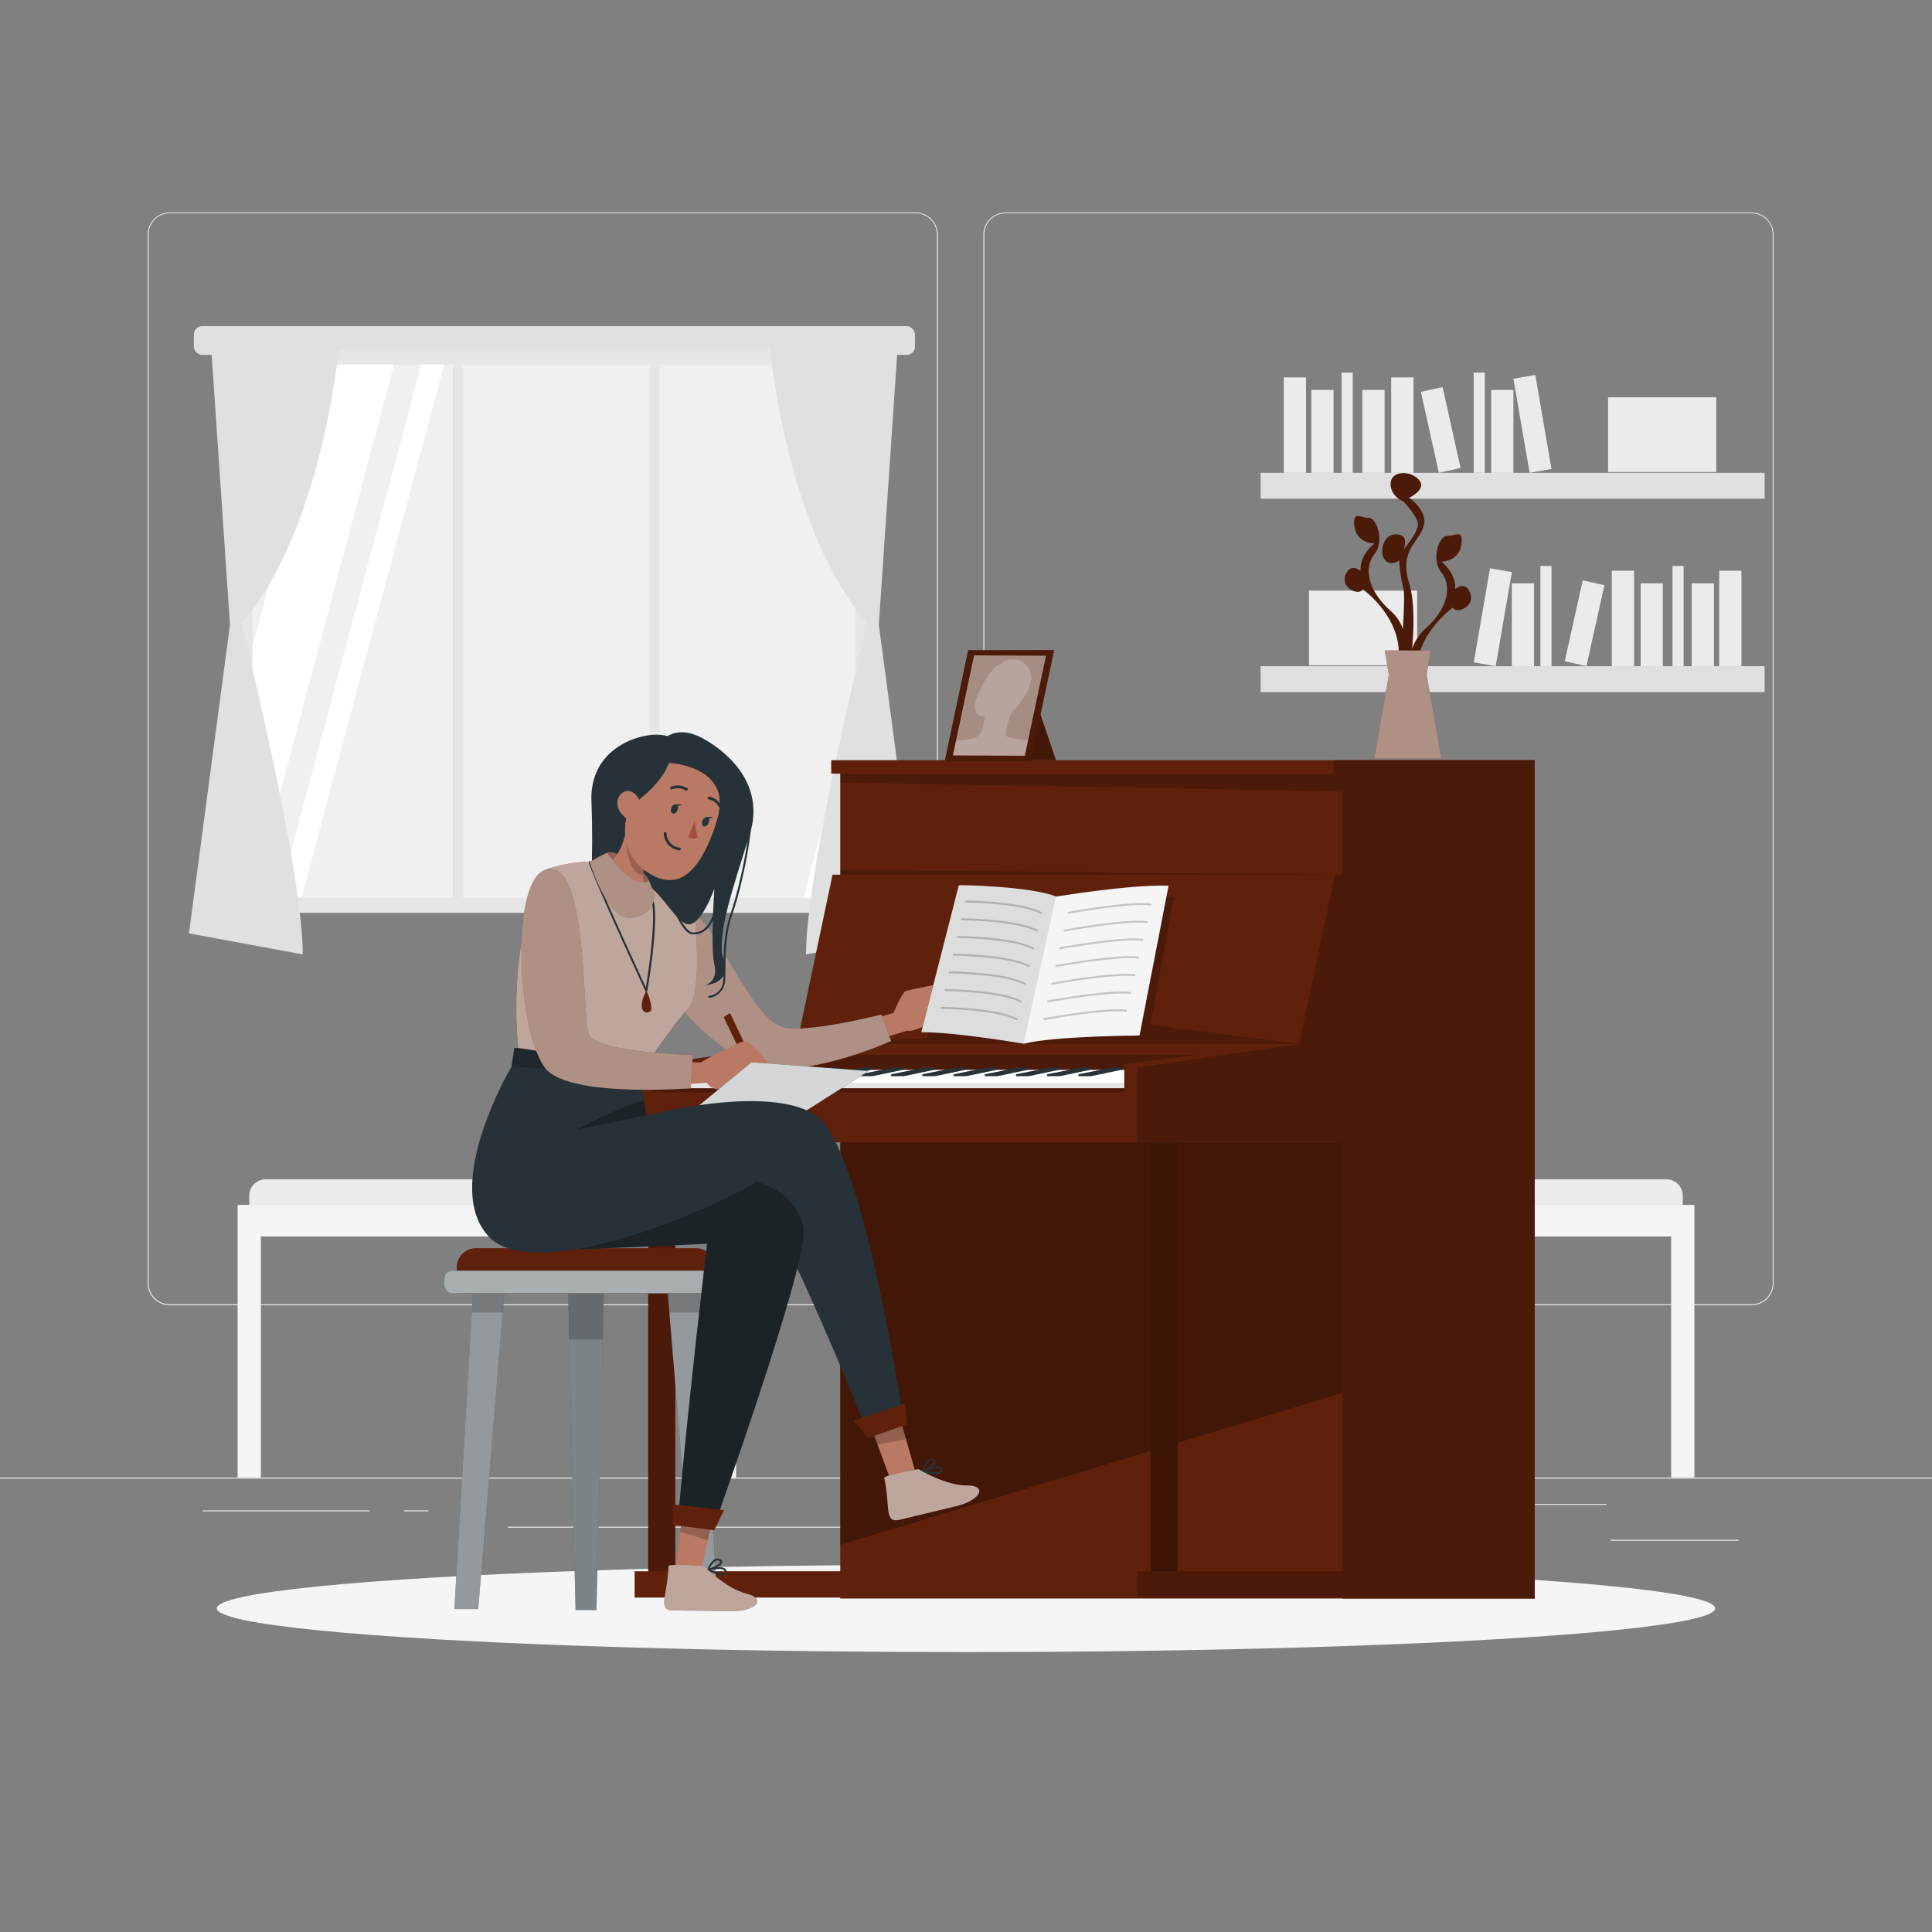 <svg xmlns="http://www.w3.org/2000/svg" viewBox="0 0 500 500"><rect x="0" y="0" width="500" height="500" fill="#808080" stroke="none"/><g id="freepik--background-complete--inject-98"><rect y="382.4" width="500" height="0.25" style="fill:#ebebeb"></rect><rect x="416.78" y="398.49" width="33.12" height="0.25" style="fill:#ebebeb"></rect><rect x="322.53" y="401.21" width="8.69" height="0.25" style="fill:#ebebeb"></rect><rect x="396.59" y="389.21" width="19.19" height="0.25" style="fill:#ebebeb"></rect><rect x="52.46" y="390.89" width="43.19" height="0.25" style="fill:#ebebeb"></rect><rect x="104.56" y="390.89" width="6.33" height="0.25" style="fill:#ebebeb"></rect><rect x="131.47" y="395.11" width="93.68" height="0.25" style="fill:#ebebeb"></rect><path d="M237,337.8H43.91a5.71,5.71,0,0,1-5.7-5.71V60.66A5.71,5.71,0,0,1,43.91,55H237a5.71,5.71,0,0,1,5.71,5.71V332.09A5.71,5.71,0,0,1,237,337.8ZM43.91,55.2a5.46,5.46,0,0,0-5.45,5.46V332.09a5.46,5.46,0,0,0,5.45,5.46H237a5.47,5.47,0,0,0,5.46-5.46V60.66A5.47,5.47,0,0,0,237,55.2Z" style="fill:#ebebeb"></path><path d="M453.31,337.8H260.21a5.72,5.72,0,0,1-5.71-5.71V60.66A5.72,5.72,0,0,1,260.21,55h193.1A5.71,5.71,0,0,1,459,60.66V332.09A5.71,5.71,0,0,1,453.31,337.8ZM260.21,55.2a5.47,5.47,0,0,0-5.46,5.46V332.09a5.47,5.47,0,0,0,5.46,5.46h193.1a5.47,5.47,0,0,0,5.46-5.46V60.66a5.47,5.47,0,0,0-5.46-5.46Z" style="fill:#ebebeb"></path><rect x="50.17" y="84.41" width="186.62" height="7.43" rx="2.12" style="fill:#e0e0e0"></rect><rect x="61.25" y="90.32" width="164.45" height="145.92" style="fill:#e6e6e6"></rect><rect x="65.37" y="94.32" width="156" height="138" style="fill:#f0f0f0"></rect><polygon points="101.98 94.32 65.37 232.02 65.37 167.31 84.7 94.32 101.98 94.32" style="fill:#fff"></polygon><polygon points="114.95 94.32 78.02 232.32 72.12 232.32 109.06 94.32 114.95 94.32" style="fill:#fff"></polygon><polygon points="221.37 181.4 221.37 203.45 213.9 232.32 208 232.32 221.37 181.4" style="fill:#fff"></polygon><rect x="117.15" y="91.84" width="2.63" height="143.56" style="fill:#e6e6e6"></rect><rect x="168.08" y="91.84" width="2.63" height="143.56" style="fill:#e6e6e6"></rect><path d="M198.9,86.78s3.78,49.37,25.54,74.53c0,0-15.85,63.54-15.84,85.69l29.46-5.44-10.62-79.88,5.08-74.9Z" style="fill:#e0e0e0"></path><path d="M88.06,86.78s-3.79,49.37-25.54,74.53c0,0,15.84,63.54,15.83,85.69L48.9,241.56l10.62-79.88-5.08-74.9Z" style="fill:#e0e0e0"></path><rect x="326.25" y="122.37" width="130.44" height="6.7" style="fill:#e0e0e0"></rect><rect x="332.25" y="97.67" width="5.75" height="24.7" style="fill:#ebebeb"></rect><rect x="360.04" y="97.67" width="5.75" height="24.7" style="fill:#ebebeb"></rect><rect x="393.72" y="97.36" width="5.75" height="24.7" transform="translate(-12.87 68.95) rotate(-9.78)" style="fill:#ebebeb"></rect><rect x="339.37" y="100.92" width="5.75" height="21.45" style="fill:#ebebeb"></rect><rect x="352.58" y="100.92" width="5.75" height="21.45" style="fill:#ebebeb"></rect><rect x="385.92" y="100.92" width="5.75" height="21.45" style="fill:#ebebeb"></rect><rect x="369.98" y="100.56" width="5.75" height="21.45" transform="translate(-15.26 83.52) rotate(-12.53)" style="fill:#ebebeb"></rect><rect x="347.21" y="96.44" width="2.87" height="25.93" style="fill:#ebebeb"></rect><rect x="381.39" y="96.44" width="2.87" height="25.93" style="fill:#ebebeb"></rect><rect x="416.17" y="102.82" width="28" height="19.33" style="fill:#ebebeb"></rect><rect x="326.25" y="172.4" width="130.44" height="6.7" transform="translate(782.93 351.51) rotate(180)" style="fill:#e0e0e0"></rect><rect x="444.94" y="147.7" width="5.75" height="24.7" transform="translate(895.62 320.1) rotate(180)" style="fill:#ebebeb"></rect><rect x="417.15" y="147.7" width="5.75" height="24.7" transform="translate(840.04 320.1) rotate(180)" style="fill:#ebebeb"></rect><rect x="383.46" y="147.39" width="5.75" height="24.7" transform="translate(739.93 382.78) rotate(-170.22)" style="fill:#ebebeb"></rect><rect x="437.82" y="150.95" width="5.75" height="21.45" transform="translate(881.38 323.36) rotate(180)" style="fill:#ebebeb"></rect><rect x="424.61" y="150.95" width="5.75" height="21.45" transform="translate(854.96 323.36) rotate(180)" style="fill:#ebebeb"></rect><rect x="391.27" y="150.95" width="5.75" height="21.45" transform="translate(788.28 323.36) rotate(180)" style="fill:#ebebeb"></rect><rect x="407.21" y="150.59" width="5.75" height="21.45" transform="translate(775.41 407.73) rotate(-167.47)" style="fill:#ebebeb"></rect><rect x="432.85" y="146.47" width="2.87" height="25.93" transform="translate(868.57 318.88) rotate(180)" style="fill:#ebebeb"></rect><rect x="398.67" y="146.47" width="2.87" height="25.93" transform="translate(800.2 318.88) rotate(180)" style="fill:#ebebeb"></rect><rect x="338.76" y="152.85" width="28" height="19.33" transform="translate(705.53 325.03) rotate(180)" style="fill:#ebebeb"></rect><path d="M316.73,305.21H431.27a4.23,4.23,0,0,1,4.23,4.23v6.48a0,0,0,0,1,0,0h-123a0,0,0,0,1,0,0v-6.48A4.23,4.23,0,0,1,316.73,305.21Z" style="fill:#ebebeb"></path><polygon points="432.49 311.83 315.51 311.83 309.72 311.83 309.49 311.83 309.49 382.36 315.51 382.36 315.51 320 432.49 320 432.49 382.36 438.51 382.36 438.51 320 438.51 311.83 432.49 311.83" style="fill:#f5f5f5"></polygon><path d="M68.73,305.21H183.27a4.23,4.23,0,0,1,4.23,4.23v6.48a0,0,0,0,1,0,0H64.5a0,0,0,0,1,0,0v-6.48A4.23,4.23,0,0,1,68.73,305.21Z" style="fill:#ebebeb"></path><polygon points="184.49 311.83 67.51 311.83 61.72 311.83 61.49 311.83 61.49 382.36 67.51 382.36 67.51 320 184.49 320 184.49 382.36 190.51 382.36 190.51 320 190.51 311.83 184.49 311.83" style="fill:#f5f5f5"></polygon></g><g id="freepik--Shadow--inject-98"><ellipse id="freepik--path--inject-98" cx="250" cy="416.24" rx="193.89" ry="11.32" style="fill:#f5f5f5"></ellipse></g><g id="freepik--Piano--inject-98"><path d="M217.46,196.74h-2.34v3.48h2.34v26.15h-2l-9.22,43.79-42,6.1v19.4h3.51v111h-3.51v6.79h53.21v.25H397.18V196.74Zm-42.69,209.9v-111h42.69v111Z" style="fill:#5F210B"></path><polygon points="217.46 295.66 347.46 295.66 347.46 360.48 217.46 399.82 217.46 295.66" style="opacity:0.3;isolation:isolate"></polygon><path d="M347.46,196.74h-2.34v3.48h2.34v26.15h-2l-9.22,43.79-42,6.1v19.4h3.51v111h-3.51v6.79h53.21v.25h49.72V196.74Zm-42.69,209.9v-111h42.69v111Z" style="fill:#5F210B"></path><path d="M347.46,196.74h-2.34v3.48h2.34v26.15h-2l-9.22,43.79-42,6.1v19.4h3.51v111h-3.51v6.79h53.21v.25h49.72V196.74Zm-42.69,209.9v-111h42.69v111Z" style="opacity:0.2;isolation:isolate"></path><rect x="167.76" y="295.66" width="7.01" height="110.98" style="opacity:0.2;isolation:isolate"></rect><rect x="297.76" y="295.66" width="7.01" height="110.98" style="opacity:0.2;isolation:isolate"></rect><polygon points="217.46 200.22 347.46 200.22 347.46 204.84 217.46 202.5 217.46 200.22" style="opacity:0.2;isolation:isolate"></polygon><polygon points="217.46 226.37 347.46 226.37 217.46 225.11 217.46 226.37" style="opacity:0.2;isolation:isolate"></polygon><polygon points="168.58 282.66 290.96 282.66 290.96 275.38 309.81 272.98 195.75 272.98 168.58 276.93 168.58 282.66" style="opacity:0.2;isolation:isolate"></polygon><polygon points="206.21 270.16 336.21 270.16 297.76 265.2 303.77 232.1 248.36 232.1 239.79 268.76 206.21 270.16" style="opacity:0.2;isolation:isolate"></polygon><polygon points="173.62 281.62 290.96 281.62 290.96 276.88 196.11 276.88 173.62 280.25 173.62 281.62" style="fill:#fff"></polygon><rect x="173.62" y="280.25" width="117.33" height="1.37" style="opacity:0.1;isolation:isolate"></rect><polygon points="198.94 276.27 190.24 278.02 190.24 278.52 193.51 278.52 201.32 276.88 201.32 276.27 198.94 276.27" style="fill:#263238"></polygon><polygon points="207.02 276.27 198.32 278.02 198.32 278.52 201.58 278.52 209.4 276.88 209.4 276.27 207.02 276.27" style="fill:#263238"></polygon><polygon points="215.1 276.27 206.4 278.02 206.4 278.52 209.66 278.52 217.47 276.88 217.47 276.27 215.1 276.27" style="fill:#263238"></polygon><polygon points="223.18 276.27 214.47 278.02 214.47 278.52 217.74 278.52 225.55 276.88 225.55 276.27 223.18 276.27" style="fill:#263238"></polygon><polygon points="231.25 276.27 222.55 278.02 222.55 278.52 225.81 278.52 233.63 276.88 233.63 276.27 231.25 276.27" style="fill:#263238"></polygon><polygon points="239.33 276.27 230.63 278.02 230.63 278.52 233.89 278.52 241.7 276.88 241.7 276.27 239.33 276.27" style="fill:#263238"></polygon><polygon points="247.41 276.27 238.7 278.02 238.7 278.52 241.97 278.52 249.78 276.88 249.78 276.27 247.41 276.27" style="fill:#263238"></polygon><polygon points="255.48 276.27 246.78 278.02 246.78 278.52 250.04 278.52 257.86 276.88 257.86 276.27 255.48 276.27" style="fill:#263238"></polygon><polygon points="263.56 276.27 254.86 278.02 254.86 278.52 258.12 278.52 265.93 276.88 265.93 276.27 263.56 276.27" style="fill:#263238"></polygon><polygon points="271.64 276.27 262.93 278.02 262.93 278.52 266.2 278.52 274.01 276.88 274.01 276.27 271.64 276.27" style="fill:#263238"></polygon><polygon points="279.71 276.27 271.01 278.02 271.01 278.52 274.27 278.52 282.09 276.88 282.09 276.27 279.71 276.27" style="fill:#263238"></polygon><polygon points="287.79 276.27 279.09 278.02 279.09 278.52 282.35 278.52 290.17 276.88 290.17 276.27 287.79 276.27" style="fill:#263238"></polygon><path d="M380.12,152.75c-1.34-2.21-3.54-.29-3.54-.29.31-4.22-3.57-7.11-3.57-7.11s4.51,0,5.14-4.31-1.57-2.3-3.64-2.33-4.23,6-1.5,9.41,2,9.19-4.3,14.77a12.3,12.3,0,0,0-3.29,5.13c.48-5.12.75-12.34-.76-17.16-2.56-8.18,2.32-10.39,3.73-14.48s-3.73-7.55-3.73-7.55,4.83-2.21,2.47-4.73-7.24-2.17-7.24,1.12,3.31,4.55,3.31,4.55,3.78,3.93,3.78,6-3.78,6.45-3.78,6.45,1.73-3.77-1.73-3.93-4.57,4.41-3.15,6.45,3.78.32,3.78.32a39.57,39.57,0,0,0,1.08,7.08c.35,1.18.19,5.79-.11,10.59a11.84,11.84,0,0,0-3.07-4.54c-6.29-5.58-7-11.38-4.3-14.77s.57-9.44-1.5-9.41-4.27-2-3.64,2.33,5.14,4.31,5.14,4.31-3.88,2.89-3.57,7.11c0,0-2.2-1.92-3.54.29-2.39,3.93,3.15,6.37,4.08,4.43,0,0,11.74,8.31,8.91,20.28l.66,1c-.09,1-.14,1.54-.14,1.54l.92-.39,1,1.54a36,36,0,0,0,.27,5.2l2.8-4.14c-2.83-12,8.91-20.27,8.91-20.27C377,159.12,382.51,156.68,380.12,152.75Z" style="fill:#5F210B"></path><path d="M380.12,152.75c-1.34-2.21-3.54-.29-3.54-.29.31-4.22-3.57-7.11-3.57-7.11s4.51,0,5.14-4.31-1.57-2.3-3.64-2.33-4.23,6-1.5,9.41,2,9.19-4.3,14.77a12.3,12.3,0,0,0-3.29,5.13c.48-5.12.75-12.34-.76-17.16-2.56-8.18,2.32-10.39,3.73-14.48s-3.73-7.55-3.73-7.55,4.83-2.21,2.47-4.73-7.24-2.17-7.24,1.12,3.31,4.55,3.31,4.55,3.78,3.93,3.78,6-3.78,6.45-3.78,6.45,1.73-3.77-1.73-3.93-4.57,4.41-3.15,6.45,3.78.32,3.78.32a39.57,39.57,0,0,0,1.08,7.08c.35,1.18.19,5.79-.11,10.59a11.84,11.84,0,0,0-3.07-4.54c-6.29-5.58-7-11.38-4.3-14.77s.57-9.44-1.5-9.41-4.27-2-3.64,2.33,5.14,4.31,5.14,4.31-3.88,2.89-3.57,7.11c0,0-2.2-1.92-3.54.29-2.39,3.93,3.15,6.37,4.08,4.43,0,0,11.74,8.31,8.91,20.28l.66,1c-.09,1-.14,1.54-.14,1.54l.92-.39,1,1.54a36,36,0,0,0,.27,5.2l2.8-4.14c-2.83-12,8.91-20.27,8.91-20.27C377,159.12,382.51,156.68,380.12,152.75Z" style="opacity:0.2;isolation:isolate"></path><polygon points="373.01 196.34 369.22 174.66 370.29 168.34 358.36 168.34 359.43 174.66 355.65 196.34 373.01 196.34" style="fill:#5F210B"></polygon><polygon points="373.01 196.34 369.22 174.66 370.29 168.34 358.36 168.34 359.43 174.66 355.65 196.34 373.01 196.34" style="fill:#fff;opacity:0.5;isolation:isolate"></polygon><polygon points="266.62 177.16 273.29 196.74 253.84 196.74 266.62 177.16" style="fill:#5F210B"></polygon><polygon points="266.62 177.16 273.29 196.74 253.84 196.74 266.62 177.16" style="opacity:0.3;isolation:isolate"></polygon><polygon points="266.74 196.94 244.5 196.95 250.57 168.25 272.82 168.24 266.74 196.94" style="fill:#5F210B"></polygon><polygon points="266.74 196.94 244.5 196.95 250.57 168.25 272.82 168.24 266.74 196.94" style="opacity:0.2;isolation:isolate"></polygon><polygon points="265.22 195.59 246.61 195.49 252.09 169.6 270.71 169.7 265.22 195.59" style="fill:#fff;opacity:0.5;isolation:isolate"></polygon><path d="M259,171.76s-3.22,1.21-6.13,8.61c-2,5.08,2,5.23,2,5.23s-.53,3.85-1.55,4.72c-1.61,1.36-5.91,1.34-5.91,1.34l-.81,3.83,18.61.1.84-4s-5.37-.41-5.74-1.28,1.29-5.49,1.29-5.49l1.79-2.25s4-4.33,3.41-7.89A4.78,4.78,0,0,0,259,171.76Z" style="fill:#fff;opacity:0.2;isolation:isolate"></path></g><g id="freepik--Chair--inject-98"><polygon points="146.96 330.68 147.32 346.25 148.96 416.68 154.37 416.68 156 346.25 156.36 330.68 146.96 330.68" style="fill:#263238"></polygon><polygon points="146.96 330.68 147.32 346.25 148.96 416.68 154.37 416.68 156 346.25 156.36 330.68 146.96 330.68" style="fill:#fff;opacity:0.4;isolation:isolate"></polygon><polygon points="146.96 330.68 147.32 346.68 156 346.68 156.36 330.68 146.96 330.68" style="opacity:0.2;isolation:isolate"></polygon><polygon points="117.59 416.43 122.58 331.78 130.75 331.78 123.76 416.43 117.59 416.43" style="fill:#263238"></polygon><polygon points="123.77 416.43 117.59 416.43 122.13 339.38 122.58 331.68 130.75 331.68 130.12 339.38 123.77 416.43" style="fill:#fff;opacity:0.5;isolation:isolate"></polygon><polygon points="130.75 331.68 130.12 339.68 122.13 339.68 122.58 331.68 130.75 331.68" style="opacity:0.2;isolation:isolate"></polygon><polygon points="179.58 416.43 172.58 331.78 180.75 331.78 185.75 416.43 179.58 416.43" style="fill:#263238"></polygon><polygon points="179.56 416.43 173.21 339.38 172.58 331.68 180.75 331.68 181.2 339.38 185.74 416.43 179.56 416.43" style="fill:#fff;opacity:0.5;isolation:isolate"></polygon><polygon points="172.58 331.68 173.21 339.68 181.2 339.68 180.75 331.68 172.58 331.68" style="opacity:0.2;isolation:isolate"></polygon><path d="M118.21,323h66.92a0,0,0,0,1,0,0v6.69a5,5,0,0,1-5,5H123.21a5,5,0,0,1-5-5V323a0,0,0,0,1,0,0Z" transform="translate(303.33 657.71) rotate(180)" style="fill:#5F210B"></path><rect x="115" y="328.86" width="73.33" height="5.84" rx="2.01" transform="translate(303.33 663.56) rotate(-180)" style="fill:#263238"></rect><rect x="115" y="328.86" width="73.33" height="5.84" rx="2.01" transform="translate(303.33 663.56) rotate(-180)" style="fill:#fff;opacity:0.6;isolation:isolate"></rect></g><g id="freepik--Character--inject-98"><path d="M180,193.89s-4.71-3.66-10-3.76-17.53,3.87-16.94,17.41-.39,28.28-.39,28.28l20.47,6.83s13.26-22.45,14.15-30S180,193.89,180,193.89Z" style="fill:#263238"></path><path d="M224.8,264l6.42-1.85s2.37-5.45,3.16-5.69,7.14-1.52,7.14-1.52l-2.76,10.8s-3.06,1.43-4,1l-8.7,2.63Z" style="fill:#b97964"></path><path d="M179.71,236.24c6.67,5.22,14.64,26.67,22.7,29.51,5.53,1.95,25.68-3.19,25.68-3.19l2.54,6.85s-19.85,9-32.81,6.86c-11.5-1.87-25.64-19.8-25.64-19.8Z" style="fill:#5F210B"></path><path d="M179.71,236.24c6.67,5.22,14.64,26.67,22.7,29.51,5.53,1.95,25.68-3.19,25.68-3.19l2.54,6.85s-19.85,9-32.81,6.86c-11.5-1.87-25.64-19.8-25.64-19.8Z" style="fill:#fff;opacity:0.5;isolation:isolate"></path><polygon points="194.99 279.25 187.28 263.22 188.93 262.18 196.21 277.4 194.99 279.25" style="fill:#5F210B"></polygon><path d="M171.07,274.61l10.19.35s10-5.41,11.43-5.54,5.54,4.61,5.94,5.8-10.48,6.89-12.65,6.71a4.11,4.11,0,0,1-3.09-1.68l-11.3.68Z" style="fill:#b97964"></path><polygon points="237.03 381.37 230.45 382.95 227.12 373.88 224.1 365.62 231.59 362.43 234.47 372.44 237.03 381.37" style="fill:#b97964"></polygon><path d="M228.85,382.51c-.16-.73,8.89-2.3,8.89-2.3s6.82,4.25,12.44,4.22,3.42,3.88-2.53,5.31l-14.71,3.55C228.71,394.31,230.49,390.07,228.85,382.51Z" style="fill:#5F210B"></path><path d="M241.9,381.46a15.94,15.94,0,0,1-2.89-.34.2.2,0,0,1-.08,0h0a.13.13,0,0,1-.07-.06l0,0a.49.49,0,0,1,0-.12c0-.1.26-2.35,1.35-3.14a1.35,1.35,0,0,1,1.15-.25c.46.1.71.3.77.61.09.47-.44,1.1-1.07,1.66a3.79,3.79,0,0,1,2-.27,1,1,0,0,1,.62.49.86.86,0,0,1,0,1A2.34,2.34,0,0,1,241.9,381.46Zm-2.11-.69c1.45.24,3.2.34,3.53-.11,0,0,.12-.15,0-.48a.51.51,0,0,0-.33-.25C242.21,379.71,240.73,380.31,239.79,380.77Zm1.21-2.86a.88.88,0,0,0-.55.19,4,4,0,0,0-1.07,2.28c1.2-.82,2.31-1.82,2.24-2.23,0-.12-.26-.19-.39-.22Z" style="fill:#263238"></path><polygon points="234.47 372.44 227.12 373.88 224.1 365.62 231.59 362.43 234.47 372.44" style="opacity:0.2;isolation:isolate"></polygon><polygon points="175.68 290.4 194.5 274.91 224.8 277.19 204.54 290.03 175.68 290.4" style="fill:#263238"></polygon><polygon points="175.68 290.4 194.5 274.91 224.8 277.19 204.54 290.03 175.68 290.4" style="fill:#fff;opacity:0.8;isolation:isolate"></polygon><path d="M233.81,367.65,224.69,371s-24.33-60.83-29.33-61-55.91,23.19-68.67,10.21S132.38,276,132.38,276s30.69-4.38,33,2.55a48.61,48.61,0,0,1,1.3,6.22c.35,2.12.59,3.9.59,3.9h0c1-.24,31.76-8.19,43.9,0C223.52,297,233.81,367.65,233.81,367.65Z" style="fill:#263238"></path><polygon points="181.35 407.32 174.8 405.64 176.06 396.24 177.23 387.62 185.33 388.35 183.23 398.39 181.35 407.32" style="fill:#b97964"></polygon><path d="M173,405.33c0-.75,9.18-.06,9.18-.06s5.57,5.8,11,7.16,2.36,4.6-3.76,4.53l-15.14-.18C170,416.72,172.76,413.05,173,405.33Z" style="fill:#5F210B"></path><path d="M187,407.68a11.37,11.37,0,0,1-3.81-1.21h0l-.06-.05a.22.22,0,0,1-.05-.08h0a.13.13,0,0,1,0-.06h0a.21.21,0,0,1,0-.11c0-.1.83-2.22,2.08-2.72a1.39,1.39,0,0,1,1.18.05c.42.2.62.46.6.77,0,.48-.7,1-1.45,1.35a3.7,3.7,0,0,1,2.06.25,1,1,0,0,1,.48.62.89.89,0,0,1-.24,1A1.21,1.21,0,0,1,187,407.68Zm-3-1.35c1.34.58,3,1.11,3.45.76,0,0,.16-.12.07-.48a.52.52,0,0,0-.26-.33C186.66,405.9,185.09,406.11,184.06,406.33Zm1.66-2.51a.94.94,0,0,0-.36.08,4,4,0,0,0-1.6,2c1.37-.5,2.69-1.2,2.71-1.61,0-.13-.19-.25-.32-.31A1,1,0,0,0,185.72,403.82Z" style="fill:#263238"></path><polygon points="183.18 398.59 176.01 396.42 177.21 387.71 185.32 388.39 183.18 398.59" style="opacity:0.2;isolation:isolate"></polygon><polygon points="220.92 367.67 234.21 363.15 234.77 368.6 224.7 372.16 220.92 367.67" style="fill:#5F210B"></polygon><path d="M148.73,323.33s2.08.05,34.27-1.45c0,0-4.81,40.25-7.44,70.38l9.63,1.64s23-64.52,22.75-74.77-12-13.25-12-13.25S173,319.13,148.73,323.33Z" style="fill:#263238"></path><path d="M148.73,323.33s2.08.05,34.27-1.45c0,0-4.81,40.25-7.44,70.38l9.63,1.64s23-64.52,22.75-74.77-12-13.25-12-13.25S173,319.13,148.73,323.33Z" style="opacity:0.3;isolation:isolate"></path><polygon points="174.15 389.34 187.38 390.84 184.83 396.03 174.12 394.65 174.15 389.34" style="fill:#5F210B"></polygon><path d="M167.27,288.64l-18,3.74s9.92-5.48,17.36-7.64C167,286.86,167.27,288.64,167.27,288.64Z" style="opacity:0.3;isolation:isolate"></path><polygon points="133.12 271.2 132.38 275.98 165.38 278.52 166.25 272.88 133.12 271.2" style="fill:#263238"></polygon><polygon points="133.12 271.2 132.38 275.98 165.38 278.52 166.25 272.88 133.12 271.2" style="opacity:0.2;isolation:isolate"></polygon><rect x="142.32" y="270.78" width="1.64" height="8.35" transform="translate(28.87 -13.2) rotate(5.87)" style="fill:#263238"></rect><rect x="151.12" y="272.63" width="7.24" height="5.49" transform="matrix(1, 0.06, -0.06, 1, 17.98, -9.36)" style="fill:#fff"></rect><rect x="162.58" y="271.68" width="1.64" height="8.35" transform="translate(29.09 -15.27) rotate(5.87)" style="fill:#263238"></rect><path d="M134.12,271.2S130.75,243,141.46,225c0,0,22.94-9.11,38.25,11.24,0,0,2.29,20.6-1.51,24.61s-11.47,15.42-11.47,15.42Z" style="fill:#5F210B"></path><path d="M134.12,271.2S130.75,243,141.46,225c0,0,22.94-9.11,38.25,11.24,0,0,2.29,20.6-1.51,24.61s-11.47,15.42-11.47,15.42Z" style="fill:#fff;opacity:0.6;isolation:isolate"></path><path d="M141.46,225c10.8-2.7,9.09,37.63,10.9,42.57S179.3,273,179.3,273l-.53,8.64s-28.8,2.32-36.71-4.22S131.35,227.52,141.46,225Z" style="fill:#5F210B"></path><path d="M141.46,225c10.8-2.7,9.09,37.63,10.9,42.57S179.3,273,179.3,273l-.53,8.64s-28.8,2.32-36.71-4.22S131.35,227.52,141.46,225Z" style="fill:#fff;opacity:0.5;isolation:isolate"></path><path d="M172.18,191s3.24-3.36,9.52,0,16.35,11.76,12.4,24.67-8.89,26.36-6.82,32.69-4.66,6.57-4.66,6.57,3.32-1,2.26-5.28,0-19.68,0-19.68-3.83,11-7.59,9-6.73-9.89-13.95-12.43C158,224.69,172.18,191,172.18,191Z" style="fill:#263238"></path><path d="M167.27,256.67a.25.25,0,0,1-.23-.15c-.58-1.26-14.33-31-14.63-33.36a.23.23,0,0,1,.09-.22.22.22,0,0,1,.23-.05c.57.18,13.91,4.42,16.08,9.1s-1.15,23.67-1.3,24.47a.24.24,0,0,1-.21.21ZM153,223.5c1,3.36,9.38,21.75,14.15,32.08.61-3.72,3-19.39,1.19-23.38S155.34,224.28,153,223.5Z" style="fill:#263238"></path><path d="M152.66,223.13a19.07,19.07,0,0,1,4.46-2.44c2.76-1.09,9.8,4.75,10.77,7.08s-6,4.79-6,4.79Z" style="fill:#5F210B"></path><path d="M152.66,223.13a19.07,19.07,0,0,1,4.46-2.44c2.76-1.09,9.8,4.75,10.77,7.08s-6,4.79-6,4.79Z" style="fill:#fff;opacity:0.3;isolation:isolate"></path><path d="M166.41,226.54c-.14,2,.93,2.54.93,2.54a4,4,0,0,1-4.76,4.16c-6.11-1.24-7.33-8.86-7.33-8.86,4.67-1.34,6.16-6.19,6.64-9.12a16,16,0,0,0,.22-2.31l7.88,6.11a29.29,29.29,0,0,0-2.24,3.49A10.38,10.38,0,0,0,166.41,226.54Z" style="fill:#b97964"></path><path d="M170,219.06a29.29,29.29,0,0,0-2.24,3.49,10.38,10.38,0,0,0-1.34,4c-4.72-.57-4.49-11.21-4.49-11.21l0-.07a16,16,0,0,0,.22-2.31Z" style="opacity:0.2;isolation:isolate"></path><path d="M157.12,220.69s4,5.77,7.13,7.08,3.64,0,3.64,0l1.58,3.8s0,5.91-6.85,5.94c-5.61,0-10-14.38-10-14.38Z" style="fill:#5F210B"></path><path d="M157.12,220.69s4,5.77,7.13,7.08,3.64,0,3.64,0l1.58,3.8s0,5.91-6.85,5.94c-5.61,0-10-14.38-10-14.38Z" style="fill:#fff;opacity:0.5;isolation:isolate"></path><path d="M179.3,198.12c7.76,3.52,8.37,8.81,5.31,17.07-3.82,10.32-9.26,16.41-18,9.87C154.75,216.18,166.41,192.27,179.3,198.12Z" style="fill:#b97964"></path><path d="M179.79,212.48a18.2,18.2,0,0,0,.8,4.24,2.36,2.36,0,0,1-2.45-.05Z" style="fill:#a24e3f"></path><path d="M175.33,209.68c-.28.65-.85,1-1.28.84s-.55-.85-.28-1.5.85-1,1.28-.83S175.6,209,175.33,209.68Z" style="fill:#263238"></path><path d="M174.85,208.14l1.64.05S175.29,209.07,174.85,208.14Z" style="fill:#263238"></path><path d="M183.4,213c-.28.65-.85,1-1.28.84s-.55-.86-.28-1.5.85-1,1.28-.84S183.67,212.32,183.4,213Z" style="fill:#263238"></path><path d="M182.92,211.42l1.64.05S183.36,212.35,182.92,211.42Z" style="fill:#263238"></path><path d="M177.68,204.65a.45.45,0,0,1-.19-.05,4.1,4.1,0,0,0-3.55-.34.36.36,0,0,1-.32-.65,4.77,4.77,0,0,1,4.25.37.36.36,0,0,1,.12.5A.37.37,0,0,1,177.68,204.65Z" style="fill:#263238"></path><path d="M186.28,208.93a.38.38,0,0,1-.31-.18,3.65,3.65,0,0,0-2.52-1.87.36.36,0,1,1,.05-.72,4.35,4.35,0,0,1,3.09,2.21.37.37,0,0,1-.12.5A.35.35,0,0,1,186.28,208.93Z" style="fill:#263238"></path><path d="M164.88,207.35s6.52-4.73,8.21-9.9c0,0,18.23.69,11.9,16.65,0,0,7.8-13.18-5.41-19.55s-22,13.19-17.75,22.13C161.83,216.68,160.82,210.32,164.88,207.35Z" style="fill:#263238"></path><path d="M165.4,209.56a3.73,3.73,0,0,0-2.25-4.77c-2.53-.83-5.91,3.59-.47,7.49C163.46,212.84,164.33,212.22,165.4,209.56Z" style="fill:#b97964"></path><path d="M175.85,220.08h-.06a4.53,4.53,0,0,1-4-4.39.36.36,0,0,1,.36-.36h0a.36.36,0,0,1,.36.36,3.75,3.75,0,0,0,3.37,3.67.37.37,0,0,1,.3.42A.36.36,0,0,1,175.85,220.08Z" style="fill:#263238"></path><path d="M179.5,241.81h-.21c-1.66-.06-3-2.42-4.21-4.7a11.9,11.9,0,0,0-2.49-3.6.25.25,0,0,1,.29-.41c.92.63,1.75,2.15,2.64,3.77,1.13,2,2.41,4.39,3.79,4.44a4.26,4.26,0,0,0,3.37-1.34c3.53-3.63,3-13.3,3-13.39a.26.26,0,0,1,.23-.27.24.24,0,0,1,.27.23c0,.41.58,10-3.1,13.77A4.78,4.78,0,0,1,179.5,241.81Z" style="fill:#263238"></path><path d="M183.54,258.23a.25.25,0,0,1,0-.5,4.11,4.11,0,0,0,3.59-3.64c.1-.92.1-2.15.11-3.56,0-3.84.06-9.1,1.91-14.37,2.49-7.12,6.21-24.72,4.55-29.13a.25.25,0,1,1,.46-.17c1.71,4.5-2,22.29-4.54,29.47-1.82,5.18-1.85,10.4-1.88,14.2,0,1.43,0,2.66-.12,3.62a4.68,4.68,0,0,1-4,4.08Z" style="fill:#263238"></path><path d="M167.27,256.42a11.78,11.78,0,0,1,1.31,4.62C168.48,262.92,164,262.58,167.27,256.42Z" style="fill:#5F210B"></path><path d="M228.85,382.51c-.16-.73,8.89-2.3,8.89-2.3s6.82,4.25,12.44,4.22,3.42,3.88-2.53,5.31l-14.71,3.55C228.71,394.31,230.49,390.07,228.85,382.51Z" style="fill:#fff;opacity:0.6;isolation:isolate"></path><path d="M173,405.33c0-.75,9.18-.06,9.18-.06s5.57,5.8,11,7.16,2.36,4.6-3.76,4.53l-15.14-.18C170,416.72,172.76,413.05,173,405.33Z" style="fill:#fff;opacity:0.6;isolation:isolate"></path><path d="M302.43,229.2,294.91,268s-22.09.1-30,2.12c0,0-17.32-3-26.48-3l9.7-38c.39-.13,18.46.26,25.19,2.9C273.29,232.1,291.48,228.94,302.43,229.2Z" style="fill:#f5f5f5"></path><path d="M273.29,232.1l-8.41,38.06s-17.32-3-26.48-3l9.7-38C248.49,229.07,266.56,229.46,273.29,232.1Z" style="opacity:0.1;isolation:isolate"></path><g style="opacity:0.2;isolation:isolate"><path d="M269.46,236.49l-.12,0c-5.22-2.78-19.2-2.91-19.34-2.91a.25.25,0,0,1,0-.5h0c.58,0,14.25.13,19.58,3a.25.25,0,0,1,.1.34A.23.23,0,0,1,269.46,236.49Z"></path></g><g style="opacity:0.2;isolation:isolate"><path d="M276.55,236.49a.26.26,0,0,1-.25-.2.25.25,0,0,1,.2-.29c.65-.12,15.79-2.88,21.29-2.19a.25.25,0,1,1-.06.5c-5.43-.68-21,2.15-21.14,2.18Z"></path></g><g style="opacity:0.2;isolation:isolate"><path d="M268.4,241.08a.2.2,0,0,1-.11,0c-5.23-2.78-19.21-2.91-19.35-2.91a.26.26,0,0,1-.25-.26.25.25,0,0,1,.25-.24h0c.58,0,14.25.13,19.58,3a.25.25,0,0,1,.11.33A.27.27,0,0,1,268.4,241.08Z"></path></g><g style="opacity:0.2;isolation:isolate"><path d="M275.49,241.08a.25.25,0,0,1,0-.5c.64-.12,15.78-2.87,21.28-2.18a.25.25,0,0,1,.22.28.25.25,0,0,1-.28.21c-5.43-.68-21,2.15-21.13,2.18Z"></path></g><g style="opacity:0.2;isolation:isolate"><path d="M267.35,245.66a.27.27,0,0,1-.12,0c-5.23-2.78-19.21-2.91-19.35-2.91a.24.24,0,0,1-.24-.25.25.25,0,0,1,.25-.25h0c.58,0,14.24.13,19.57,3a.25.25,0,0,1,.11.34A.26.26,0,0,1,267.35,245.66Z"></path></g><g style="opacity:0.2;isolation:isolate"><path d="M274.43,245.66a.25.25,0,0,1-.24-.2.25.25,0,0,1,.2-.3c.64-.11,15.78-2.87,21.29-2.18a.25.25,0,0,1,.21.28.26.26,0,0,1-.28.22c-5.42-.69-21,2.15-21.13,2.18Z"></path></g><g style="opacity:0.2;isolation:isolate"><path d="M266.29,250.24l-.12,0c-5.22-2.78-19.2-2.91-19.34-2.91a.25.25,0,1,1,0-.5h0c.58,0,14.24.13,19.58,3a.25.25,0,0,1,.1.34A.23.23,0,0,1,266.29,250.24Z"></path></g><g style="opacity:0.2;isolation:isolate"><path d="M273.38,250.24a.25.25,0,0,1-.25-.2.25.25,0,0,1,.2-.29c.64-.12,15.79-2.88,21.29-2.19a.25.25,0,1,1-.06.5c-5.43-.68-21,2.15-21.14,2.18Z"></path></g><g style="opacity:0.2;isolation:isolate"><path d="M265.23,254.83a.2.2,0,0,1-.11,0c-5.23-2.79-19.21-2.91-19.35-2.91a.26.26,0,0,1-.25-.26.25.25,0,0,1,.25-.24h0c.58,0,14.25.13,19.58,3a.24.24,0,0,1,.1.33A.24.24,0,0,1,265.23,254.83Z"></path></g><g style="opacity:0.2;isolation:isolate"><path d="M272.32,254.83a.25.25,0,0,1,0-.5c.64-.12,15.78-2.87,21.28-2.18a.25.25,0,0,1,.22.28.26.26,0,0,1-.28.21c-5.43-.68-21,2.15-21.13,2.18Z"></path></g><g style="opacity:0.2;isolation:isolate"><path d="M264.18,259.41l-.12,0c-5.23-2.78-19.21-2.91-19.35-2.91a.25.25,0,0,1-.25-.25.26.26,0,0,1,.25-.25h0c.58,0,14.24.13,19.57,3a.25.25,0,0,1,.11.34A.26.26,0,0,1,264.18,259.41Z"></path></g><g style="opacity:0.2;isolation:isolate"><path d="M271.26,259.41a.25.25,0,0,1-.24-.2.25.25,0,0,1,.2-.3c.64-.11,15.78-2.87,21.28-2.18a.25.25,0,0,1,.22.28.26.26,0,0,1-.28.22c-5.43-.69-21,2.15-21.13,2.18Z"></path></g><g style="opacity:0.2;isolation:isolate"><path d="M263.12,264a.27.27,0,0,1-.12,0c-5.22-2.78-19.2-2.91-19.34-2.91a.25.25,0,0,1,0-.5h0c.58,0,14.24.13,19.58,3a.26.26,0,0,1,.1.34A.24.24,0,0,1,263.12,264Z"></path></g><g style="opacity:0.2;isolation:isolate"><path d="M270.21,264a.25.25,0,0,1-.25-.2.25.25,0,0,1,.2-.29c.64-.12,15.79-2.88,21.29-2.19a.25.25,0,0,1,.21.28.25.25,0,0,1-.28.22c-5.42-.69-21,2.15-21.13,2.18Z"></path></g></g></svg>